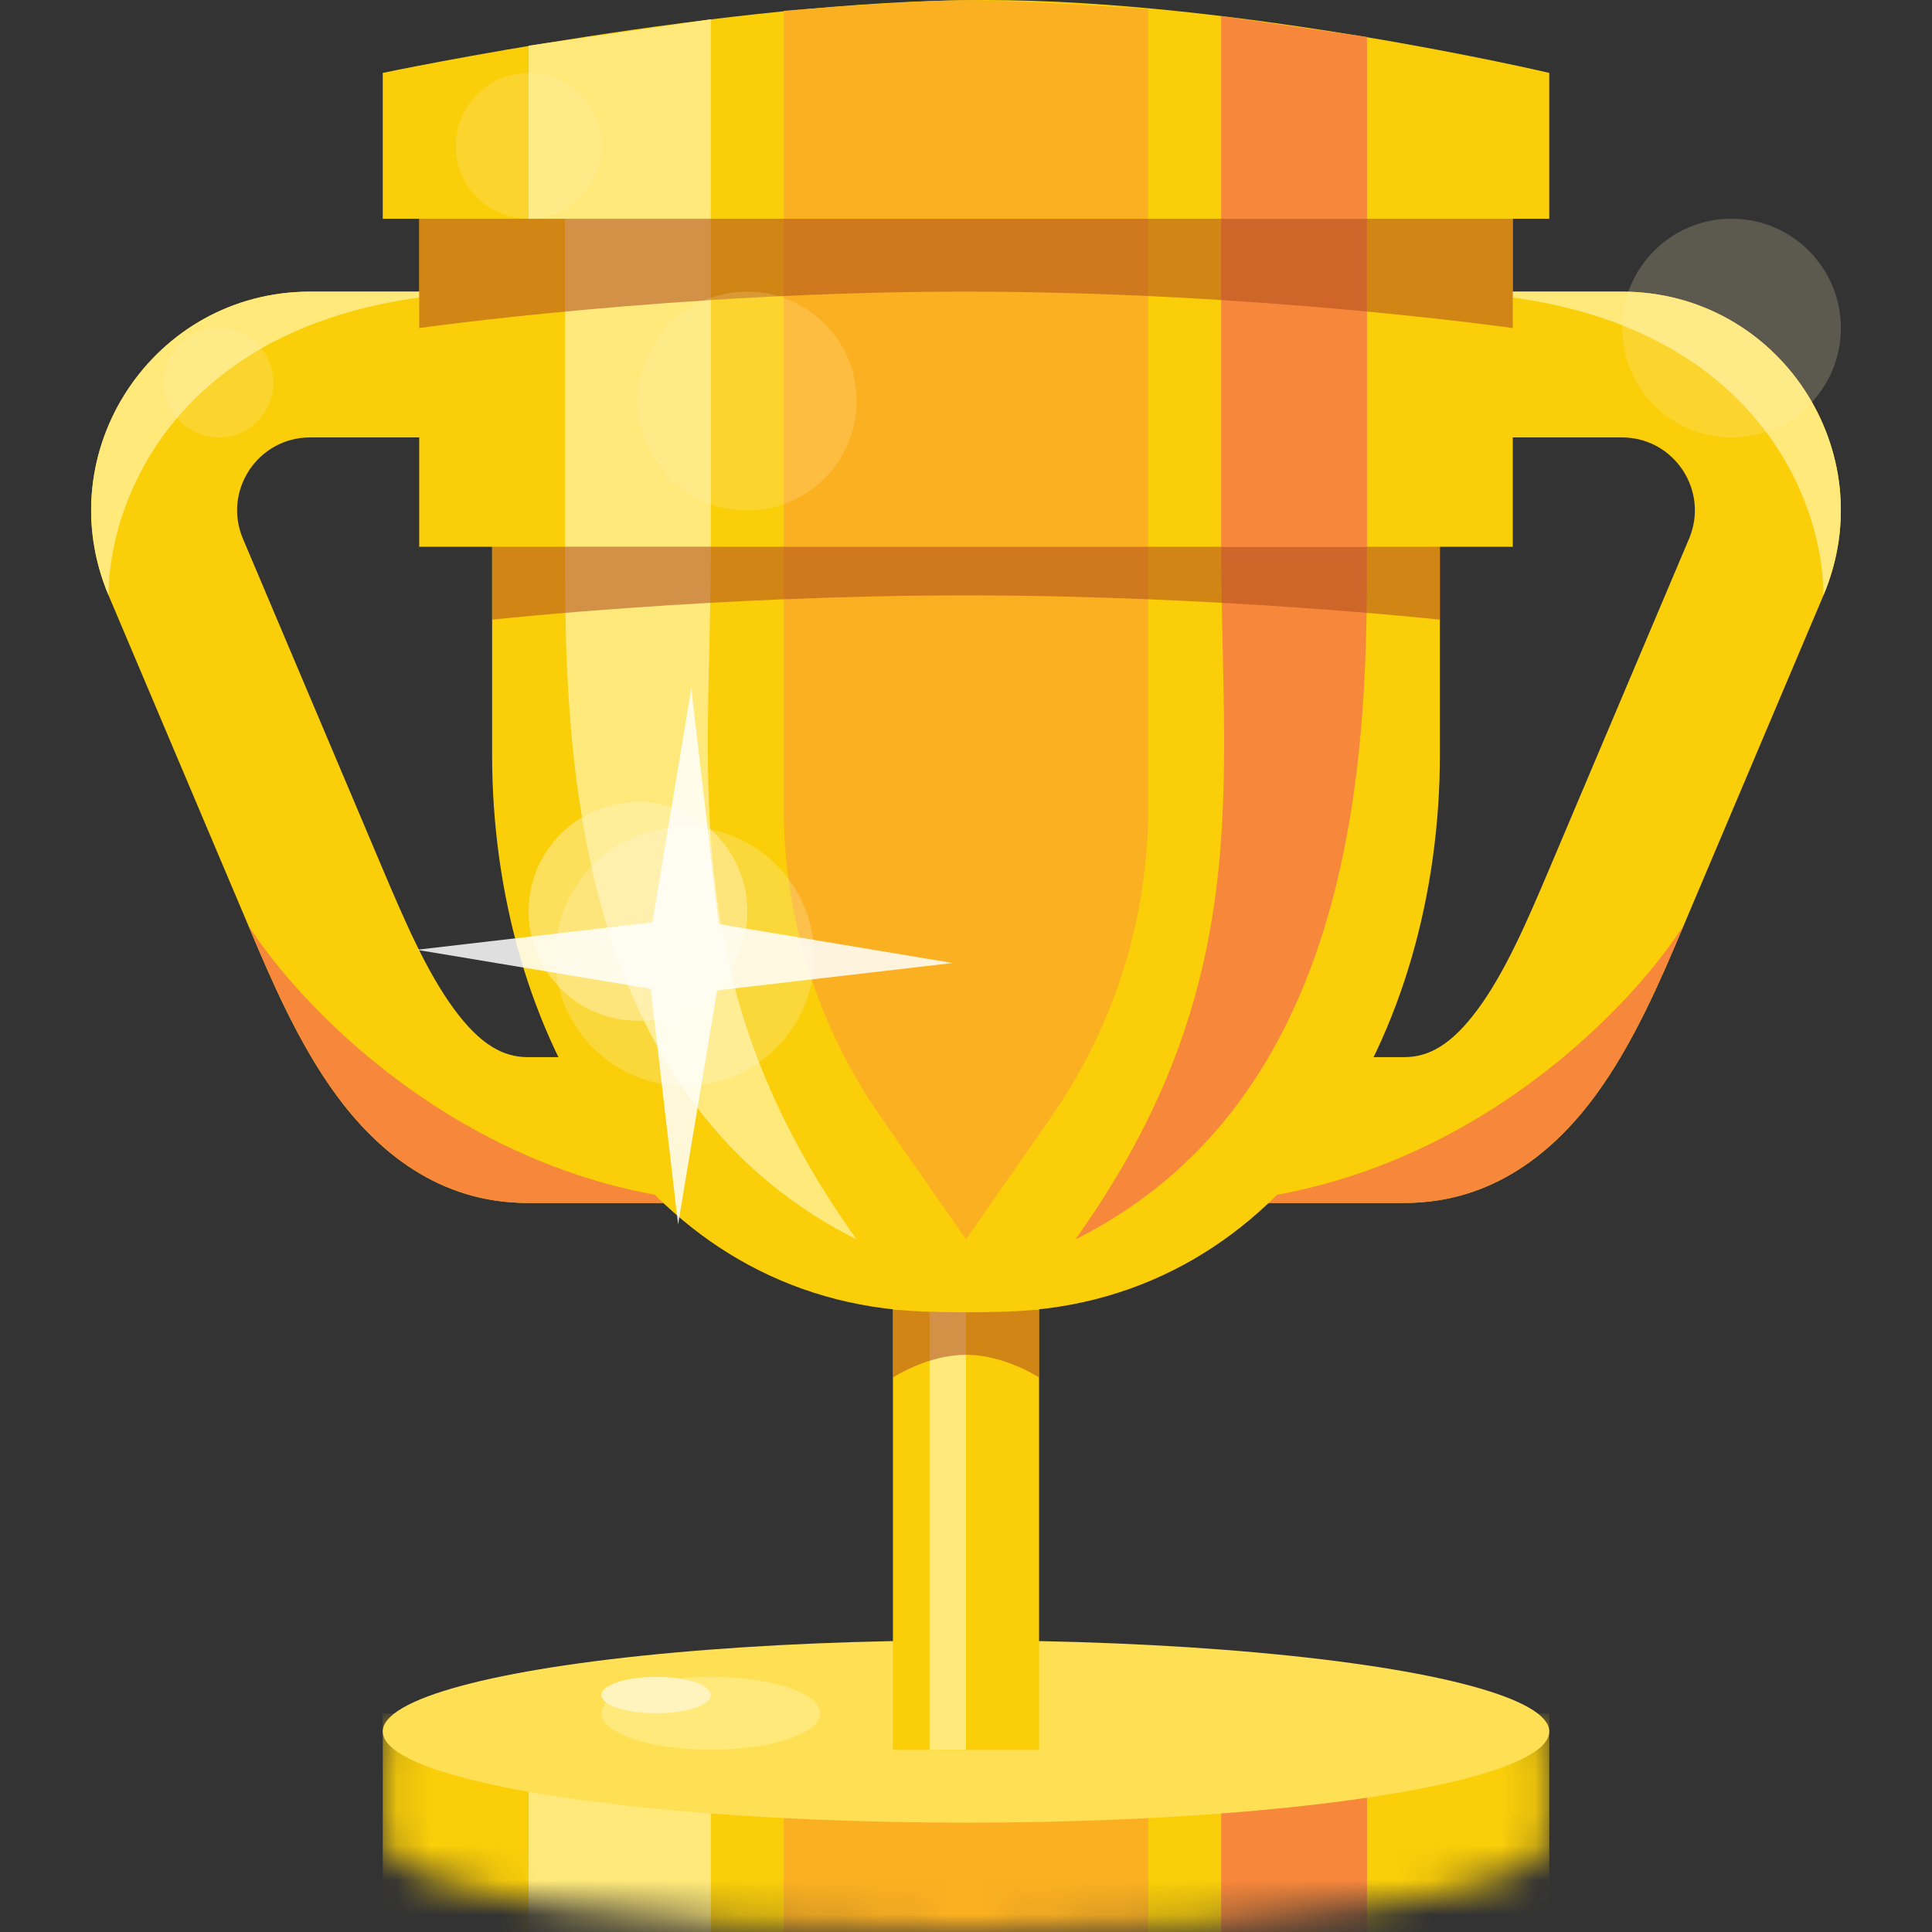 <svg width="56" height="56" viewBox="0 0 56 56" fill="none" xmlns="http://www.w3.org/2000/svg">
<rect x="0" y="0" width="56" height="56" fill="#333333" stroke="none"/>
<g clip-path="url(#clip0_1227_21228)">
<mask id="mask0_1227_21228" style="mask-type:alpha" maskUnits="userSpaceOnUse" x="11" y="49" width="34" height="8">
<path d="M44.906 53.359C44.906 54.818 37.337 56 28 56C18.663 56 11.095 54.818 11.095 53.359L11.095 50.189C13.789 49.289 21.221 50.717 28 50.717C34.779 50.717 42.211 49.289 44.906 50.189V53.359Z" fill="#FACE09"/>
</mask>
<g mask="url(#mask0_1227_21228)">
<rect x="11.095" y="49.661" width="33.811" height="19.019" fill="#FACE09"/>
<rect x="15.321" y="49.66" width="5.283" height="19.019" fill="#FFE97A"/>
<rect x="22.717" y="49.66" width="10.566" height="19.019" fill="#FBB021"/>
<rect x="35.397" y="49.66" width="4.226" height="19.019" fill="#F7873B"/>
</g>
<ellipse cx="28" cy="50.189" rx="16.906" ry="2.642" fill="#FFDF53"/>
<path fill-rule="evenodd" clip-rule="evenodd" d="M8.988 12.679H14.761V8.453H8.988C4.449 8.453 1.381 13.084 3.15 17.264L7.191 26.811C7.204 26.841 7.217 26.871 7.23 26.902C7.842 28.35 8.641 30.238 9.76 31.758C10.931 33.348 12.704 34.868 15.289 34.868H22.684L22.685 30.641H15.289C14.591 30.641 13.928 30.289 13.164 29.252C12.371 28.175 11.745 26.728 11.083 25.164L7.042 15.616C6.452 14.223 7.475 12.679 8.988 12.679Z" fill="#FACE09"/>
<path d="M7.191 26.811L7.23 26.902C7.842 28.349 8.641 30.238 9.76 31.758C10.931 33.348 12.704 34.868 15.289 34.868H21.008C13.885 34.49 8.888 29.465 7.191 26.811Z" fill="#F6873B"/>
<path d="M14.761 8.453H8.988C4.449 8.453 1.381 13.084 3.15 17.264C3.135 14.327 5.437 8.453 14.761 8.453Z" fill="#FFE97A"/>
<path fill-rule="evenodd" clip-rule="evenodd" d="M47.012 12.679H41.239V8.453H47.012C51.551 8.453 54.619 13.084 52.85 17.264L48.809 26.811C48.796 26.841 48.783 26.871 48.77 26.902C48.158 28.35 47.358 30.238 46.24 31.758C45.069 33.348 43.296 34.868 40.711 34.868H33.316L33.315 30.641H40.711C41.409 30.641 42.072 30.289 42.836 29.252C43.629 28.175 44.255 26.728 44.917 25.164L48.958 15.616C49.548 14.223 48.525 12.679 47.012 12.679Z" fill="#FACE09"/>
<path d="M48.809 26.811L48.77 26.902C48.158 28.349 47.359 30.238 46.24 31.758C45.069 33.348 43.296 34.868 40.711 34.868H34.992C42.115 34.49 47.112 29.465 48.809 26.811Z" fill="#F6873B"/>
<path d="M41.239 8.453H47.012C51.551 8.453 54.619 13.084 52.85 17.264C52.865 14.327 50.563 8.453 41.239 8.453Z" fill="#FFE97A"/>
<rect x="25.887" y="36.981" width="4.226" height="13.736" fill="#FACE09"/>
<path opacity="0.56" d="M25.887 37.962H30.113V39.925C30.113 39.925 29.123 39.27 28 39.27C26.878 39.27 25.887 39.925 25.887 39.925V37.962Z" fill="#AF4D1E"/>
<rect x="25.887" y="36.981" width="4.226" height="13.736" fill="#FACE09"/>
<rect x="26.943" y="36.981" width="1.057" height="13.736" fill="#FFE97A"/>
<path opacity="0.56" d="M25.887 37.962H30.113V39.925C30.113 39.925 29.123 39.27 28 39.27C26.878 39.27 25.887 39.925 25.887 39.925V37.962Z" fill="#AF4D1E"/>
<path d="M14.264 11.623H41.736V21.878C41.736 29.937 37.3 37.716 29.246 38.015C28.839 38.03 28.424 38.038 28 38.038C27.576 38.038 27.161 38.03 26.754 38.015C18.7 37.716 14.264 29.937 14.264 21.878V11.623Z" fill="#FACE09"/>
<path d="M24.83 35.925C16.377 31.698 16.377 21.132 16.377 15.849H20.604C20.604 22.717 19.547 28.528 24.83 35.925Z" fill="#FFE97A"/>
<path d="M31.17 35.925C39.623 31.698 39.623 21.132 39.623 15.849H35.396C35.396 22.717 36.453 28.528 31.17 35.925Z" fill="#F7873B"/>
<rect x="12.151" y="6.34" width="31.698" height="9.509" fill="#FACE09"/>
<rect x="16.377" y="6.34" width="4.226" height="9.509" fill="#FFE97A"/>
<rect x="22.717" y="6.34" width="10.566" height="9.509" fill="#FBB021"/>
<path d="M22.717 15.849H33.283V23.407C33.283 26.612 32.302 29.741 30.472 32.372L28 35.925L25.529 32.372C23.698 29.741 22.717 26.612 22.717 23.407V15.849Z" fill="#FBB021"/>
<rect x="35.396" y="6.34" width="4.226" height="9.509" fill="#F7873B"/>
<path d="M11.094 2.113C11.094 2.113 21.132 0 28.528 0C35.925 0 44.906 2.113 44.906 2.113V6.34H11.094V2.113Z" fill="#FACE09"/>
<path opacity="0.56" d="M12.151 6.34H43.849V9.509C43.849 9.509 36.42 8.453 28 8.453C19.58 8.453 12.151 9.509 12.151 9.509V6.34Z" fill="#AF4D1E"/>
<path opacity="0.56" d="M14.264 15.849H41.736V17.962C41.736 17.962 35.297 17.258 28 17.258C20.703 17.258 14.264 17.962 14.264 17.962V15.849Z" fill="#AF4D1E"/>
<path d="M15.321 1.324L20.604 0.561V6.34H15.321V1.324Z" fill="#FFE97A"/>
<path d="M22.717 0.314C22.717 0.314 26.415 0.007 28 0.007C29.585 0.007 33.283 0.265 33.283 0.265V6.34H22.717V0.314Z" fill="#FBB021"/>
<path d="M35.396 0.466L39.623 1.07V6.34H35.396L35.396 0.466Z" fill="#F7873B"/>
<ellipse cx="20.604" cy="49.66" rx="3.17" ry="1.057" fill="#FFE97A"/>
<ellipse cx="19.019" cy="49.132" rx="1.585" ry="0.528" fill="#FFF4BE"/>
<ellipse opacity="0.2" cx="21.66" cy="11.623" rx="3.17" ry="3.17" fill="#FFF4BE"/>
<circle opacity="0.45" cx="18.491" cy="26.415" r="3.17" fill="#FFF4BE"/>
<ellipse opacity="0.2" cx="50.189" cy="9.509" rx="3.17" ry="3.17" fill="#FFF4BE"/>
<ellipse opacity="0.2" cx="6.34" cy="11.094" rx="1.585" ry="1.585" fill="#FFF4BE"/>
<ellipse opacity="0.2" cx="15.321" cy="4.226" rx="2.113" ry="2.113" fill="#FFF4BE"/>
<path d="M20.038 19.951L20.832 26.784L27.618 27.913L20.785 28.707L19.655 35.493L18.861 28.66L12.076 27.53L18.909 26.736L20.038 19.951Z" fill="white" fill-opacity="0.84"/>
<path opacity="0.2" d="M23.599 27.814C23.548 29.887 21.827 31.525 19.754 31.474C17.682 31.423 16.043 29.702 16.094 27.629C16.145 25.557 17.867 23.918 19.939 23.969C22.012 24.02 23.65 25.742 23.599 27.814Z" fill="white"/>
</g>
<defs>
<clipPath id="clip0_1227_21228">
<rect width="56" height="56" fill="white"/>
</clipPath>
</defs>
</svg>
